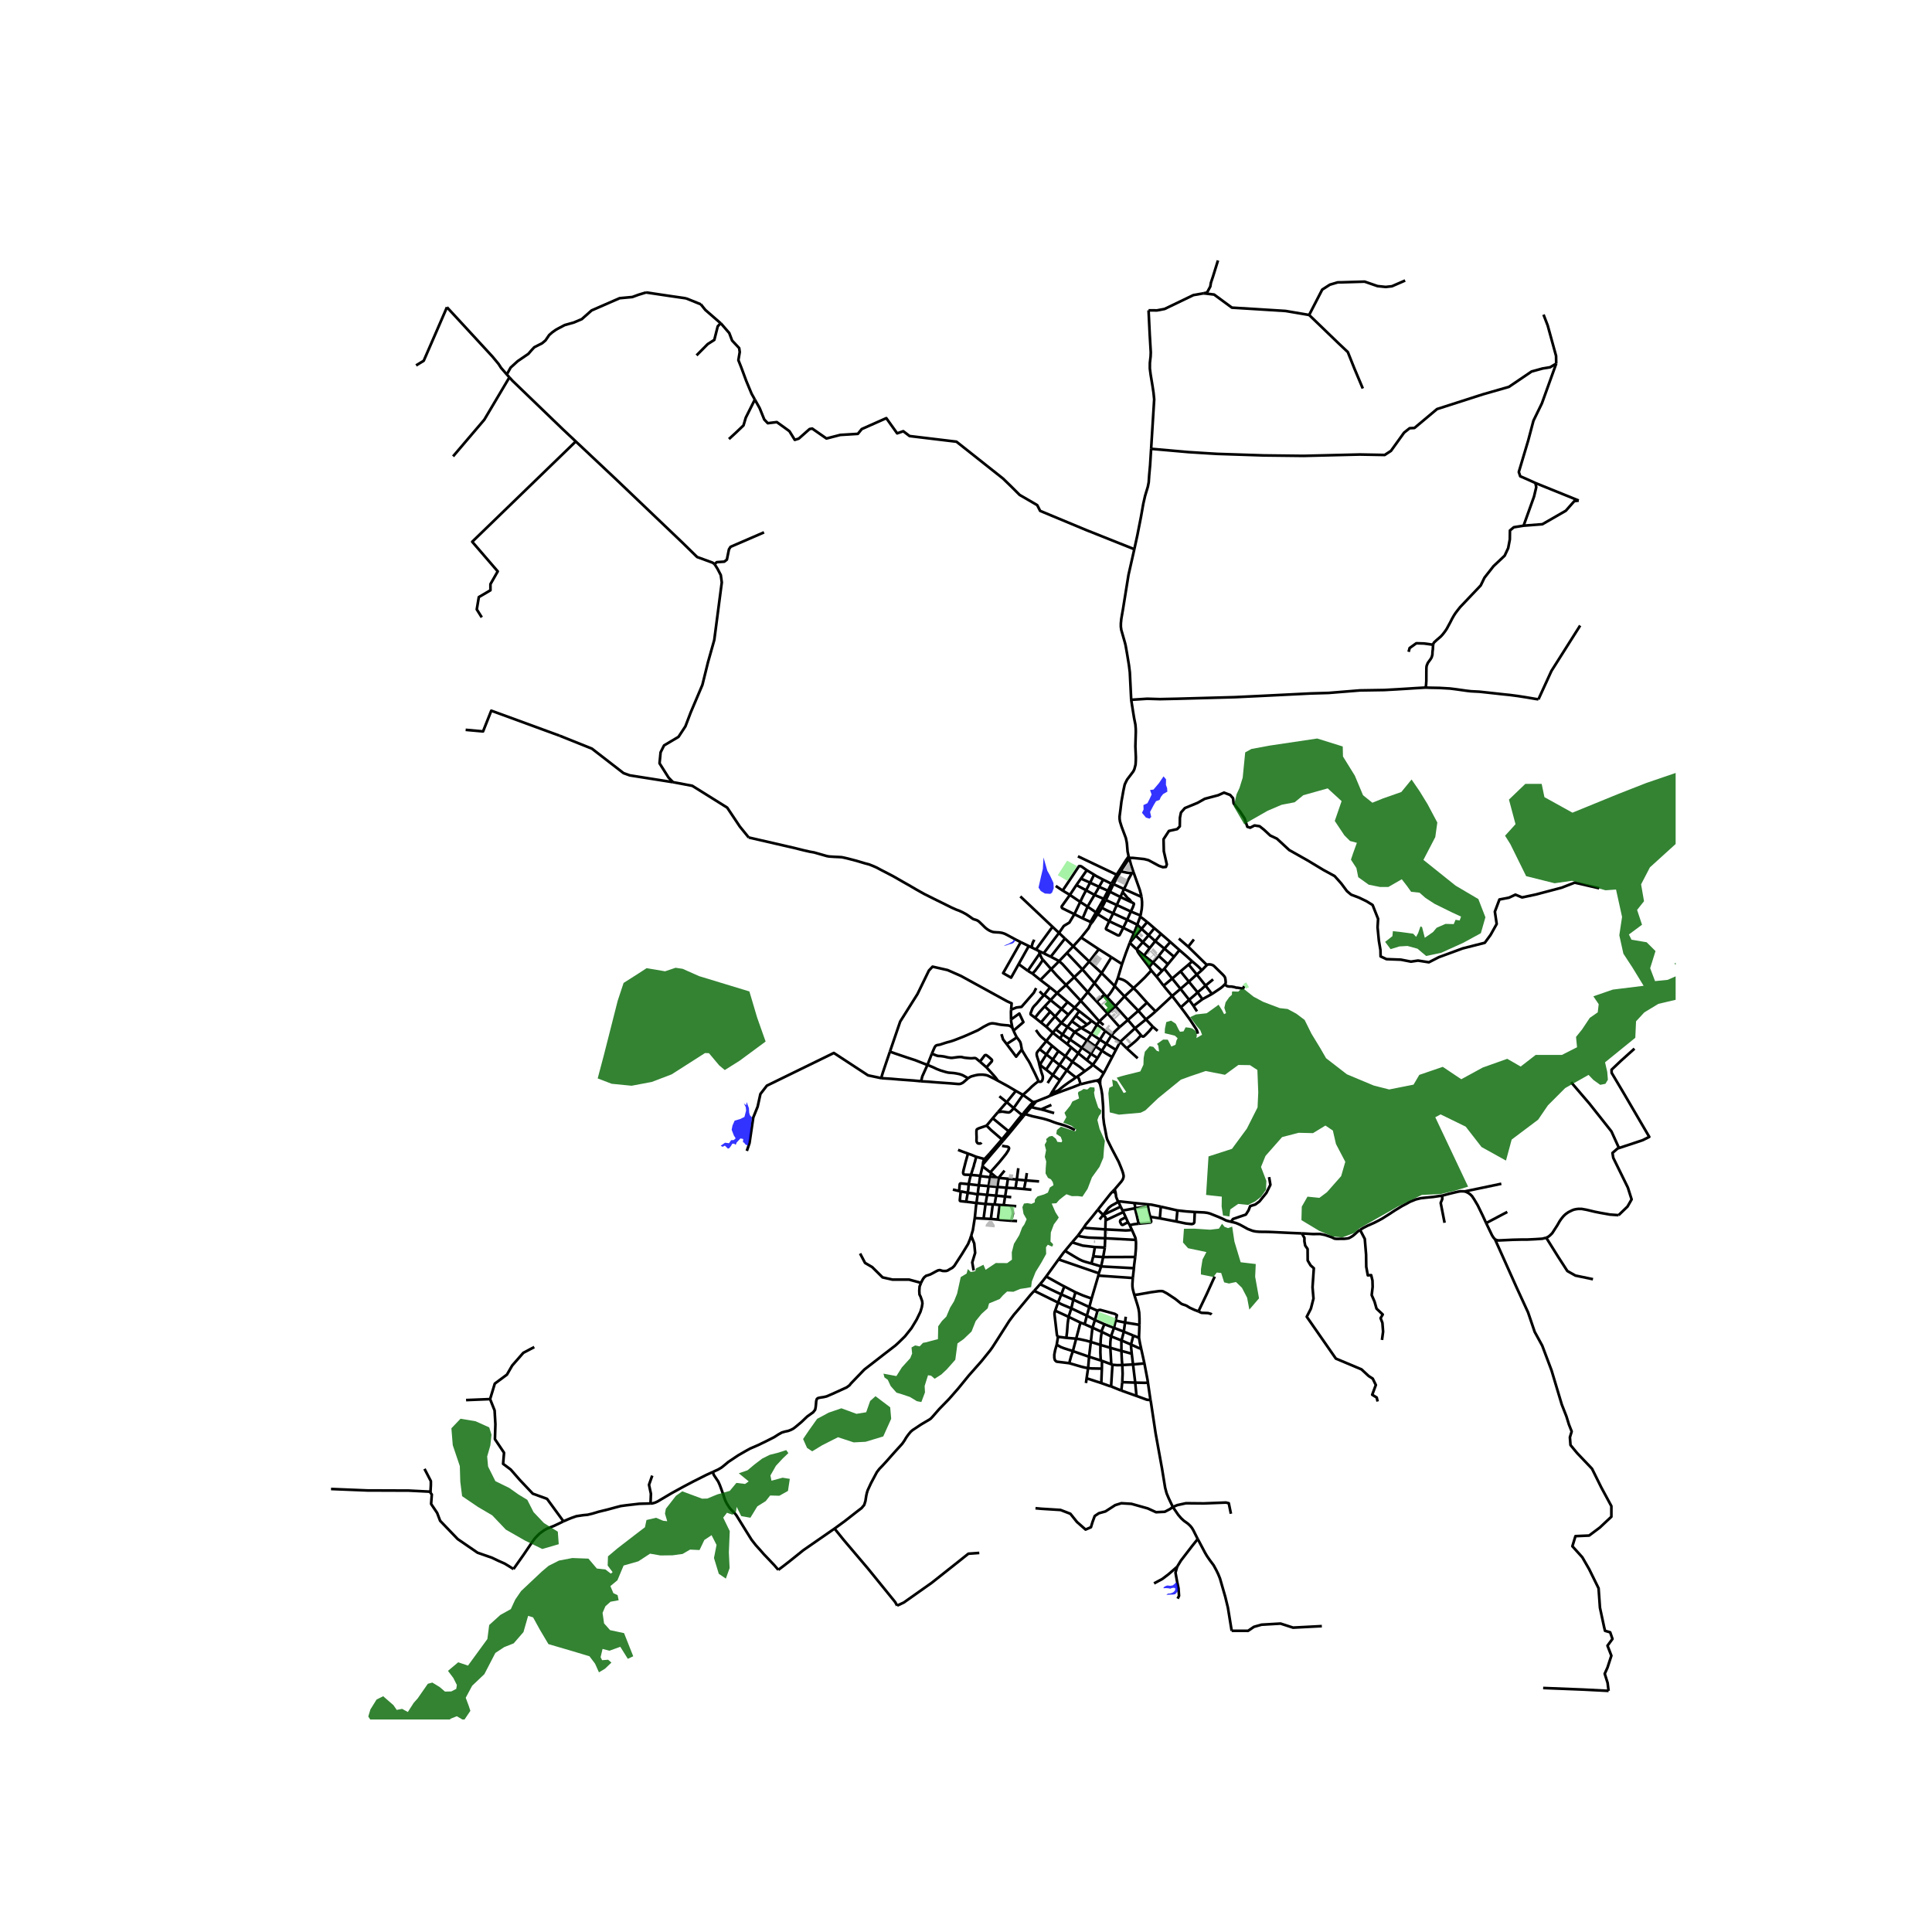 <svg xmlns="http://www.w3.org/2000/svg" width="960" height="960" viewBox="0 0 720 720"><defs><style>*{stroke-linejoin:round;stroke-linecap:butt}</style></defs><g id="figure_1"><path id="patch_1" d="M0 720h720V0H0z" style="fill:#fff"/><g id="axes_1"><path id="patch_2" d="M113.538 640.8h510.924V86.4H113.538z" style="fill:#fff"/><g id="LineCollection_1"><path d="m448.564 109.306-3.813.664-10.733 5.167-2.832.537-3.151-.014M428.989 167.262l1.142-18.408-.247-2.5-.375-2.5-.707-4.28-.287-2.258.01-2.088.272-2.376.063-1.54-.383-6.491-.442-9.161M418.147 359.285l-3.942-2.555M418.147 359.285l-1.579 5.286M421.035 351.337l-1.467 3.881-1.421 4.067M415.415 367.469l-4.87-4.833M415.415 367.469l3.652 3.857M415.415 367.469l1.153-2.898M412.543 371.584l.968-1.105.678-.953.637-1 .589-1.057M412.543 371.584l-.91-.94M412.543 371.584l3.147 3.383M447.888 361.581l-1.89 1.588M447.888 361.581l1.884-1.953M444.297 358.27l1.677 1.425.68.615 1.234 1.271M436.817 371.173l3.12-2.659M430.651 376.917l2.047-1.915.572-.53 3.547-3.3M440.062 375.392l-.592-.779-2.653-3.44" clip-path="url(#p4f8721e61a)" style="fill:none;stroke:#000"/><path d="m433.626 367.357 1.95 2.357 1.24 1.459M427.064 379.896l-2.838-3.207M427.064 379.896l2.552 2.71M427.064 379.896l-4.092 3.3M430.651 376.917l-1.686 1.458-1.901 1.521M422.972 383.196l-5.511 5.066M422.972 383.196l-2.641-3.09M422.972 383.196l2.26 2.617M417.46 388.262l-3.276-2.392M417.46 388.262l2.437 2.42M417.46 388.262l-1.589 2.982M414.475 393.936l-3.14 6.003M414.475 393.936l1.396-2.692M410.636 391.587l1.585 1.035 2.254 1.314M411.335 399.939l-4.07-3.118M411.335 399.939l-1.222 2.034M408.707 402.714l.634-.192.448-.238.324-.31" clip-path="url(#p4f8721e61a)" style="fill:none;stroke:#000"/><path d="m409.988 404.071-.022-.766.05-.536.097-.796" clip-path="url(#p4f8721e61a)" style="fill:none;stroke:#000"/><path d="m408.707 402.714.666.364.228.235.179.32.208.438M415.4 443.232l2.502-2.919.522-.772.258-.74.056-.458-.024-.337-.233-.973-.282-.82-.419-1.093-.884-2.147-2.611-4.962-1.598-3.233-.27-.87-.238-1.233-.178-.99-.577-2.986-.263-2.32-.029-2.24-.022-1.561-.048-.804-.306-3.844-.289-1.785-.479-2.074M392.947 407.705l-1.66.673M402.716 404.07l-.284.066-2.326.924-5.653 2.076-1.506.569" clip-path="url(#p4f8721e61a)" style="fill:none;stroke:#000"/><path d="m392.576 407.12.17.326.201.259M386.131 410.48l-1.098.287M391.288 408.378l-.777.363-4.38 1.74M386.131 410.48l-.565.72M366.294 433.954l-.135.698M366.294 433.954l.527-.632 2.522-3.024M366.954 431.908l-.326.526-.161.378-.14.7-.033.442M369.343 430.298l-.498-.453M369.343 430.298l3.25-3.765 1.27-1.493M384.318 412.579l-.653-.41M384.318 412.579l.252-.296.996-1.083M388.002 413.432l-1.995-.421-1.689-.432M384.318 412.579l-2.291 2.616M392.847 414.814l-2.15-.622-1.158-.362-1.537-.398M391.82 411.763l-2.297.995-1.52.674M382.027 415.195l-.588-.395M400.591 421.143l-.938-.495-.563-.289-.913-.374-1.42-.535-1.047-.338-1.745-.486-1.264-.43-1.396-.546-1.331-.43-1.352-.374-3.786-.832-2.81-.819M382.027 415.195l-.647.816M380.857 415.523l-3.088-2.566M380.857 415.523l.523.488M380.857 415.523l-1.576 1.873-2.275 2.893-1.125 1.296M380.857 415.523l.582-.723M372.43 408.552l2.747 2.179M375.88 421.585l-2.493 3.043M375.88 421.585l.492.484M375.88 421.585l-5.92-4.84M369.96 416.745l-2.277 2.742M369.96 416.745l1.931-2.263M373.387 424.628l.476.412M373.387 424.628l-2.84 3.272-1.702 1.945M367.683 419.487l1.62 1.62 4.084 3.52M365.742 425.789l-.104.157-.138.098-.14.07-.178.032-.17.012-.214-.005-.143-.01-.145-.034-.08-.035-.087-.051-.085-.075-.065-.074-.066-.106-.065-.116-.09-.204-.03-.127-.02-.113-.014-.13.006-.119.03-1.151-.044-1.098-.008-.635.006-.516.014-.256.045-.206.037-.092.043-.077.045-.059.063-.047.222-.138.495-.228 1.722-.59 1.099-.38M343.262 402.957l3.19.2 2.374.198 5.556.394 1.83.153.72.06.358.01.358-.018.173-.028.147-.036.232-.083.233-.105.243-.128.16-.089.144-.098.722-.623 1.076-.933" clip-path="url(#p4f8721e61a)" style="fill:none;stroke:#000"/><path d="m371.806 402.712-1.24-.688-2.289-1.11-.406-.152-.503-.129-.873-.112-.402-.033-.54-.003-.904.056-.463.06-.487.093-1.114.281-.407.116-.27.09-.398.192-.732.458M345.628 396.865l2.095.862 1.276.607 1.456.575 1.911.574.99.238.724.068.78.06.664.057.853.137 1.135.225.446.144.632.217.458.225 1.73.977M331.656 391.898l-1.139 3.34-1.5 4.446-.407 1.351-.16.764M278.318 428.905l.998-2.918 1.405-9.531 1.627-4.027 1.035-4.728 2.403-3.103 6.507-3.177 18.448-9.013 12.754 8.348 4.955 1.043M343.262 402.957l-1.4-.14-1.489-.138-2.864-.209-2.607-.193-2.784-.245-2.502-.152-1.166-.08M378.581 406.547l2.63 1.48M378.581 406.547l-3.404 4.184M371.806 402.712l3.875 2.11 2.9 1.725M375.177 410.73l2.592 2.227M375.177 410.73l-3.286 3.752M377.77 412.957l3.441-4.93M371.891 414.482l.854-.143.456-.05.407-.018 1.51.228.646.074.128.001.094-.012.054-.015.043-.012.041-.014.05-.02.083-.037.318-.198.396-.381.296-.3.502-.628M385.033 410.767l-3.108-2.23-.714-.51" clip-path="url(#p4f8721e61a)" style="fill:none;stroke:#000"/><path d="m387.065 402.898-1.395 1.064-1.122.962-.964.975-2.373 2.128M380.833 391.05l.08.261.075.207.119.272.149.24.33.535 1.106 1.837.708 1.082.567 1.027.47 1.019.427.864.845 1.7 1.154 2.475.095.187.107.142" clip-path="url(#p4f8721e61a)" style="fill:none;stroke:#000"/><path d="m387.443 391.004-.515.58-.233.298-.222.35-.088.199-.024.104-.017.125-.006.31.017.168.022.169.157.609.535 1.616.366 1.636.676 2.456.374 1.07.123.45.002.225.016.273-.014.23-.036.222-.063.248-.06.17-.081.176-.086.14-.086.097-.111.094-.137.078-.131.035-.139.015-.147-.003-.145-.02-.063-.02-.07-.03-.086-.049-.066-.055-.04-.072M392.411 406.457l-.165.254-.958 1.667M408.828 381.925l3.111 2.282M408.828 381.925l-2.039-1.505M406.75 385.314l1.572-2.634.506-.755M409.691 380.64l-.512.702-.351.583M409.691 380.64l1.567 1.361M402.75 372.959l3.187 3.457 3.754 4.223M412.73 377.677l-.659.671-2.38 2.291M429.05 361.657l1.958 2.304M429.05 361.657l-.81-1.25M422.434 368.235l1.829-1.68 1.976-1.898.373-.357 2.439-2.643M421.035 351.337l1.524-3.599M423.278 348.698l-1.141 1.347-1.102 1.292M423.583 353.774l-.729-.689-1.819-1.748M440.062 375.392l1.272 1.671 2.185 2.996 1.26 1.918.781 1.18.382.648.188.453.157.488.09.49M440.062 375.392l3.1-2.788M449.272 367.292l2.836-2.308M449.272 367.292l2.386 3.136M449.272 367.292l-3.274-4.123M446.306 369.816l1.502-1.217 1.464-1.307M439.958 361.989l3.099 3.846M439.958 361.989l-3.12 2.688M439.958 361.989l3.01-2.546M443.057 365.835l-3.12 2.68M443.057 365.835l2.94-2.666M443.057 365.835l3.25 3.981M446.306 369.816l1.79 2.56M443.161 372.604l2.183-1.86.962-.928M448.097 372.377l3.561-1.949M448.097 372.377l-3.308 2.48M442.967 359.443l3.03 3.726M442.967 359.443l1.33-1.174M456.395 366.92l-.943.891-.71.55-3.084 2.067M442.814 352.804l-3.489-3.028M442.814 352.804l2.122-2.704M449.772 359.628l-3.83-3.758-3.128-3.066M439.554 354.068l2.631 2.29 2.112 1.911M436.839 364.677l-3.213 2.68M436.839 364.677l3.099 3.837M436.839 364.677l-2.926-3.66M431.008 363.961l.589.728 2.029 2.668M439.554 354.068l-2.017 2.488M439.554 354.068l-3.418-3.023M437.537 356.556l-2.303 2.769M437.537 356.556l-3.595-3.024M435.234 359.325l-1.32 1.692M435.234 359.325l-3.405-3.094M433.913 361.017l-.824.775M433.089 361.792l-2.081 2.17M433.089 361.792l-3.438-3.114M436.136 351.045l-2.194 2.487M432.684 348.041l2.757 2.386.695.618M433.942 353.532l-2.113 2.7M433.942 353.532l-3.42-2.807M431.83 356.231l-2.179 2.447M429.651 358.678l-1.41 1.73M429.651 358.678l-3.29-2.578M423.765 353.95l.147.547.185.373.611.881 1.532 2.058 2 2.599M426.361 356.1l-2.596-2.15M426.361 356.1l2.1-2.778M423.583 353.774l.182.176M423.583 353.774l2.3-2.654M425.883 351.12l2.177-2.581M425.883 351.12l-2.605-2.422M425.883 351.12l2.577 2.202M428.06 348.539l2.129-2.634M428.06 348.539l-2.646-2.381M428.06 348.539l2.461 2.186M430.189 345.905l2.495 2.136M427.51 343.618l.587.474 2.092 1.813M430.521 350.725l2.163-2.684M430.521 350.725l-2.06 2.597M423.278 348.698l2.136-2.54M425.414 346.158l-1.594-1.55M425.414 346.158l2.097-2.54M439.938 368.514l3.223 4.09M443.161 372.604l1.628 2.254M446.09 376.906l-.832-1.28-.47-.768M414.205 356.73l-4.71-2.979M414.205 356.73l-3.66 5.906M409.494 353.751l-6.576-4.365M409.494 353.751l-3.557 4.6M402.918 349.386l-2.955 3.26M406.427 344.332l-.283.609-.483 1.007-2.743 3.438M410.544 362.636l-4.607-4.286M410.544 362.636l-2.668 3.747M405.937 358.35l-5.974-5.705M405.937 358.35l-2.55 2.92M397.609 355.143l-2.897 3.047M397.609 355.143l2.354-2.498M397.609 355.143l5.777 6.126M400.336 364.17l-4.366-4.863-1.258-1.117M391.575 356.547l.64.306 1.391.743 1.106.594M391.727 361.158l1.123-1.073 1.862-1.895M391.727 361.158l-3.065-3.49M391.727 361.158l-3.998 4.05M397.27 367.058l-3.527-3.625-2.016-2.275M387.729 365.208l-2.94-2.363M387.729 365.208l3.604 2.75M403.386 361.27l4.49 5.113M403.386 361.27l-3.05 2.9M407.876 366.383l3.757 4.26M407.876 366.383l-2.504 3.353M411.633 370.644l-2.936 2.593M415.69 374.967l4.64 5.139M415.69 374.967l3.377-3.641M412.73 377.677l2.49-2.232.47-.478M420.33 380.106l-3.089 2.67M420.33 380.106l3.896-3.417M429.616 382.607l1.787 1.576M425.232 385.813l.385.363.281.121.339-.04.241-.21.515-.466 1.4-1.43 1.223-1.544M419.067 371.326l5.159 5.363M422.434 368.235l-2.049 1.896-1.318 1.195M424.226 376.69l3.226-3.031M422.434 368.235l-.349-.341-2.06-1.85-.901-.602-.772-.363-.773-.24-1.011-.268" clip-path="url(#p4f8721e61a)" style="fill:none;stroke:#000"/><path d="m427.452 373.659-1.384-1.544-2.334-2.613-1.3-1.267M427.452 373.659l1.167 1.214 2.032 2.044M417.241 382.775l-4.512-5.098M414.184 385.87l.901-1.047.515-.53.7-.66.941-.858M414.184 385.87l-1.93 3.112M414.184 385.87l-2.245-1.663M412.253 388.982l-1.617 2.605M412.253 388.982l-2.358-1.527M415.871 391.244l-2.009-1.251-1.609-1.01M410.636 391.587l-1.602 2.725M410.636 391.587l-2.39-1.64M409.034 394.312l-1.77 2.509M409.034 394.312l-2.462-1.583M407.264 396.82l-2.212-1.728M404.32 399.168l1.19-.851 1.046-.789.708-.707M404.32 399.168l-2.93 2.123M399.625 395.667l1.645 1.135 1.126.791.39.32 1.533 1.255M401.39 401.291l-.45.209M402.716 404.07l-.52-1.699-.187-.486-.241-.309-.377-.285M392.576 407.12l.46-.232.345-.11.413-.128.335-.129.326-.188.181-.14.833-.697.933-.748 1.85-1.35 1.69-1.126.998-.772M397.576 398.858l2.013 1.63 1.351 1.012M392.411 406.457l.083.383.082.28M408.707 402.714l-.643.092-2.41.532-1.395.346-1.543.386M397.576 398.858l-2.71-2.013M399.625 395.667l-.92 1.567-1.13 1.624M394.999 402.584l.65-.954 1.927-2.772M394.865 396.845l-2.506 3.776M392.35 394.873l1.447 1.168 1.068.804M397.038 393.605l-.587.922-1.586 2.318M392.35 394.873l-2.401-1.911M392.35 394.873l2.097-3.173M389.847 398.614l1.418-2.093 1.085-1.648M389.949 392.962l-2.506-1.958M389.949 392.962l2.172-3.2M389.847 398.614l-1.241-.938-.473-.377-.21-.206-.084-.097-.023-.037-.01-.032-.006-.029-.01-.051-.005-.096.016-.158.069-.273.156-.317 1.923-3.041M387.443 391.004l2.51-3.054M399.625 395.667l-2.587-2.062M401.829 392.502l-.73 1.134-1.474 2.03M397.038 393.605l-2.591-1.905M397.038 393.605l2.22-3.24M394.447 391.7l-2.326-1.938M392.121 389.762l-2.168-1.812M386.066 383.855l1.171 1.63.371.432.211.243.372.348.318.285.764.64.68.517M392.351 384.9l-1.537 1.92-.86 1.13M405.052 395.092l-3.223-2.59M405.052 395.092l1.52-2.363M401.829 392.502l1.354-2.032M401.829 392.502l-2.57-2.137M399.259 390.365l-1.538-1.27M397.721 389.095l-2.679-2.082M397.721 389.095l1.022-1.713M395.042 387.013l.941-1.504M392.351 384.9l.72.55 1.971 1.563M392.351 384.9l-2.43-2.256M392.351 384.9l1.05-1.312M389.921 382.644l-1.984-1.597M393.2 378.793l-.897.977-1.404 1.64-.978 1.234M387.937 381.047l-2.204-1.768M387.937 381.047l3.473-4.055M388.945 370.972l-.879.958-1.866 2.187-.744.757-.39.474-.298.495-.282.7-.197.51-.147.386-.054.199-.031.216.006.057.02.052.057.09.057.068 1.536 1.158" clip-path="url(#p4f8721e61a)" style="fill:none;stroke:#000"/><path d="m389.326 375.041-2.038 2.235-1.555 2.003M389.149 370.738l2.184-2.78M389.149 370.738l-.204.234M391.526 372.707l-1.002-.844-.63-.515-.745-.61M391.333 367.958l2.607 2.123M406.572 392.73l-3.39-2.26M406.572 392.73l1.674-2.783M403.183 390.47l-4.44-3.088M405.096 387.725l-1.293 1.895-.62.85M398.743 387.382l-2.76-1.873M398.743 387.382l1.73-2.822M395.983 385.51l-2.582-1.922M395.983 385.51l1.843-2.815M393.401 383.588l2.132-2.364M408.246 389.947l-3.15-2.222M408.246 389.947l1.65-2.492M405.096 387.725l-4.623-3.165M406.75 385.314l-.761 1.142-.893 1.269M400.473 384.56l-2.647-1.865M400.473 384.56l2.454-1.487M397.826 382.695l-2.293-1.471M397.826 382.695l1.61-2.138M395.533 381.224l-2.333-2.43M395.533 381.224l2.62-3.079M393.2 378.793l-1.79-1.8M395.604 376.006l-1.664 1.963-.74.824M391.41 376.992l-2.084-1.95M389.326 375.041l2.2-2.334M409.895 387.455l-3.145-2.14M409.895 387.455l2.044-3.248M406.75 385.314l-3.823-2.24M402.927 383.073l-3.491-2.516M405.103 381.818l-.711.513-.628.354-.837.388M399.436 380.557l1.51-2.003M423.984 394.385l-4.087-3.702M425.232 385.813l-1.388 1.551-.89.828-1.094.913-1.453 1.154-.51.424M406.79 380.42l-4.587-3.602M405.103 381.818l.722-.5.562-.482.402-.416M402.203 376.818l-1.257 1.736M402.203 376.818l-1.706-1.294M400.497 375.524l-2.345 2.621M400.497 375.524l-2.623-2.107M402.75 372.959l-.989 1.18-1.264 1.385M397.874 373.417l-2.27 2.589M397.874 373.417l-3.934-3.336M393.94 370.08l-2.414 2.627M393.94 370.08l3.33-3.022M384.79 362.845l-1.745-1.048M388.662 357.669l-1.223 1.86-1.685 2.252-.434.445-.53.619M387.467 355.329l.403 1.058.261.546.27.447.261.289M402.75 372.959l-5.48-5.901M402.75 372.959l2.622-3.223M397.27 367.058l3.066-2.888M387.467 355.329l-4.422 6.468M387.467 355.329l-.286-.91M387.181 354.42l-1.118-.551M387.181 354.42l1.774.829M412.73 377.677l-4.033-4.44M408.697 373.237l-3.325-3.5M400.336 364.17l1.841 2.01 3.195 3.556M398.152 378.145l-2.548-2.14M395.604 376.006l-2.356-1.884-1.722-1.415M388.945 370.972l-.351-.363-1.151-1.162M400.946 378.554l4.157 3.264M392.36 400.621l-1.935 3.004M392.36 400.621l-2.513-2.007M394.999 402.584l-2.004-1.496-.636-.467M392.411 406.457l1.138-1.748 1.45-2.125M368.994 438.718l-.588 3.304M368.994 438.718l2.41.17M368.994 438.718l-3.714-.415M368.994 438.718l.372-1.553M372.22 438.975l-.536 3.355M372.22 438.975l3.415.303M372.22 438.975l-.816-.087M374.374 436.255l-1.45 1.751-.54.675-.163.294M375.635 439.278l-.533 3.36M375.635 439.278l3.306.308M378.941 439.586l.55-4.235M378.941 439.586l-.505 3.248M378.941 439.586l3.334.308M382.275 439.894l.397-2.733M382.275 439.894l-.644 3.22M382.275 439.894l4.96.392M369.05 436.899l.316.266M366.16 434.652l1.237.959 1.653 1.288" clip-path="url(#p4f8721e61a)" style="fill:none;stroke:#000"/><path d="m373.441 427.019 1.229.21.366.036.27.04.2.06.274.129.115.089.073.108.037.074.035.11-.002.077-.009.095-.027.094-.103.251-.17.392-.319.499-.507.78-1.19 1.48-1.385 1.688-3.278 3.668M371.404 438.888l-2.038-1.723M368.406 442.022l3.278.308M368.406 442.022l-3.617-.294M368.406 442.022l-.524 3.272M371.684 442.33l3.418.308M371.684 442.33l-.448 3.248M375.102 442.638l3.334.196M375.102 442.638l-.532 3.275M378.436 442.834l3.195.28M381.63 443.114l2.754.27M367.882 445.294l-.597 3.39M367.882 445.294l3.354.284M367.882 445.294l-3.511-.366M371.236 445.578l-.589 3.303M371.236 445.578l3.334.335M374.57 445.913l-.504 3.22M374.57 445.913l2.296.24M367.285 448.685l2.69.168M367.285 448.685l-3.389-.356M367.285 448.685l-.734 5.449M369.975 448.853l.672.028M369.975 448.853l-.7 5.403M370.647 448.881l1.915.163M372.562 449.044l1.504.089M372.562 449.044l-.708 5.454M374.066 449.133l2.562.224M378.739 449.505l-2.11-.148M366.551 454.134l2.723.122M366.551 454.134l-3.284-.184M369.274 454.256l2.58.242M379.04 455.055l-2.229-.12M415.4 443.232l-.725.764M415.83 444.96l-.173-.876-.258-.852M416.75 447.822l.878 1.858M415.83 444.96l.108 1.062.428 1.087.192.351.193.362M422.737 448.329l-1.96-.21-1.464-.16-1.738-.209-.824.072M411.132 452.769l2.077-2.659 1.002-.807 1.495-.808 1.045-.673M424.644 493.737v-2.38l-.104-2.186-.226-1.32-.193-.78-.265-.924-1.119-3.561M422.166 476.267l-.145 2.139.008 1.069.096.74.105.482.298 1.182.21.707" clip-path="url(#p4f8721e61a)" style="fill:none;stroke:#000"/><path d="m446.618 488.72-1.36-.514-1.81-.82-1.256-.78-.53-.217-.886-.282-.467-.2-.377-.282-1.96-1.571-3.02-1.999-1.53-.82-.434-.08-.523-.008-.596.024-3.081.426-4.619.82-1.432.169M424.644 493.737l-5.367-.868M424.475 498.569l.024-1.085.145-3.747M426.486 508.096l-4.24.394M426.486 508.096l-1.207-5.46M427.798 515.267l-.128-.949-1.184-6.222M458.73 564.134l-.804-3.924-1.062-.257-8.24.322-6.662-.065-3.218.708-1.661.69M385.898 562.075l2.124.193 7.21.45 3.668 1.416 2.446 3.054 3.219 2.83 1.995-.868.611-1.994.805-2.187 1.545-1.029 2.446-.675 3.637-2.347 2.285-.708 3.765.225 6.083 1.705 3.09 1.415 3.25-.161 1.9-.997 1.106-.79" clip-path="url(#p4f8721e61a)" style="fill:none;stroke:#000"/><path d="m446.352 573.554-1.649-3.296-.523-.877-.628-.763-.853-.796-1.52-1.094-.99-.916-1.102-1.286-2.004-2.919M428.748 521.683l.207 1.139 1.7 11.282 2.397 13.217 1.167 7.14.547 2.05.788 1.873 1.529 3.223M403.893 457.494l-2.22 3.023M411.923 458.161l-7.016-.498-1.014-.169M409.151 450.804l-2.377 2.968-2.133 2.564-.748 1.158M423.284 462.085l-.169-.828-1.271-2.91M421.096 456.682l.16.474.588 1.19M411.923 458.161l7.628.387 1.4-.08.893-.121M423.059 468.436l.257-3.095.04-2.139-.072-1.117" clip-path="url(#p4f8721e61a)" style="fill:none;stroke:#000"/><path d="m411.867 461.458.466.024 10.951.603M401.672 460.517l-2.131 2.468M411.867 461.458l-6.15-.25-1.325-.152-1.61-.266-1.11-.273M411.923 458.161l-.056 3.297M411.923 458.161l.095-3.363M415.83 444.96l-.217-.373-.183-.182-.238-.127-.517-.282M409.151 450.804l2.193-2.756 2.59-3.265.741-.787M421.49 501.061l2.768 1.254.483.177.538.145M424.475 498.569l.346 1.977.458 2.09M421.49 501.061l-3.533-1.511M421.49 501.061l.885-3.32M421.771 504.518l-.24-2.364-.041-1.093M417.957 499.55l-3.91-1.536M418.803 496.253l-.081.402-.765 2.895M417.917 503.449l-.008-3.353.048-.546M402.641 492.895l-4.404-2.149M402.641 492.895l1.574.593M401.053 498.882l.759-2.84.83-3.147M397.392 498.577l3.661.305M394.295 498.167l2.215.293.882.117M398.237 490.746l-.354 2.589-.21 2.886-.28 2.356M401.053 498.882l-1.223 4.639M406.524 500.096l-1.65-.466-2.332-.507-1.489-.24M406.524 500.096l3.589 1.11M406.524 500.096l-.66 5.531M407.137 494.79l-.066.38-.547 4.926M410.113 501.206l3.677 1.077M410.21 506.994l-.137-2.99.04-2.798M410.612 496.366l-.27 1.551-.125 1.158-.104 2.13M413.79 502.283l4.127 1.166M413.79 502.283l.354 6.15M414.048 498.014l-.242 1.978-.044 1.162.028 1.13M421.771 504.518l-.643-.193-1.497-.426-1.714-.45M418.247 508.706l-.168-1.824-.162-3.433M421.771 504.518l.476 3.972M422.247 508.49l-4 .216M422.247 508.49l.82 6.77M414.578 508.618l1.819.137 1.85-.049M418.231 515.09l.137-3.135-.12-3.249M423.067 515.26l.466 4.96M423.067 515.26l-4.836-.17M427.798 515.267l-1.046.073-3.685-.08M423.533 520.22l-5.706-2.023M428.748 521.683l-.79.024-.643-.097-3.782-1.39" clip-path="url(#p4f8721e61a)" style="fill:none;stroke:#000"/><path d="m427.798 515.267.692 4.711.258 1.705M417.827 518.197l-3.755-1.523M418.231 515.09l-.257 2.324-.147.783M418.803 496.253l.474-3.384M418.803 496.253l3.572 1.487M418.803 496.253l-3.646-1.398M334.329 598.367l-.719-1.313-10.234-12.603-8.98-10.588-3.388-4.201M290.06 585.042l1.868-1.4 2.398-1.867 5.072-4.073 11.61-8.04M385.414 481.056l-1.354 1.49-4.313 5.2-1.896 2.206-1.429 1.91-.32.436-4.257 6.683-1.528 2.378-.54.835-.78 1.078-3.163 3.926-4.823 5.46-3.953 4.85-3.429 3.91-3.588 3.673-2.551 2.927-.555.595-.467.353-2.524 1.485-.663.396-3.177 2.107-.7.603-.861 1.03-.82 1.14-.693 1.174-.787 1.13-2.878 3.168-2.981 3.367-1.57 1.711-1.104 1.138-.932 1.215-2.194 4.12-1.218 2.633-.301.962-.238 1.069-.306 1.968-.448 1.451-.989 1.186-1.448 1.099-4.794 3.746-3.834 2.798M265.595 548.58l.44 1.113 1.643 2.458.581 1.303.47 1.267.89 2.492.293.933.407 1.113.555 1.114 1.127 1.736.942.997.285.281.537.526.288.301.425.573 3.792 6.138 1.81 2.894 1.537 1.97 1.642 1.817 1.36 1.56 1.671 1.745 2.33 2.463 1.44 1.668M242.433 560.295l.667-.02 1.081-.31.878-.403 5.248-3.11 4.509-2.474 3.511-1.85 4.915-2.475 2.353-1.073" clip-path="url(#p4f8721e61a)" style="fill:none;stroke:#000"/><path d="m343.25 478.077-.546 1.366-.114 1.631.08 1.351.403.804.574 1.667.109.875-.22 1.367-.518 1.722-1.408 2.911-1.915 3.174-2.435 3.064-2.313 2.264-1.248 1.142-4.257 3.285-6.832 5.305-.537.422-4.898 5.093-.624.764-1.021.756-5.395 2.455-2.099.903-1.08.25-1.232.18-.826.18-.253.144-.255.268-.207.71-.097 1.265-.11 1.018-.201.963-.733.935-1.103.788-1.127.808-2.124 2.027-2.069 1.73-.961.744-.902.466-.972.375-1.216.26-1.207.354-1.207.675-1.69 1.077-3.013 1.525-2.924 1.418-3.004 1.301-1.776.982-2.6 1.498-3.666 2.445-1.963 1.629-.718.554-1.207.705-1.998.908M250.821 291.504l1.969.355.478.09 4.726.899 13.014 8.133 4.707 7.055 3.308 4.073M380.39 351.1l-1.536-.77-4.106-2.197-.436-.192-.473-.153-.336-.108-.406-.08-.378-.057-.45-.052-.912-.048-.862-.061-.21-.028-.217-.036-.238-.073-.226-.07-.466-.19-.417-.192-.649-.396-.585-.426-.336-.292-.338-.319-.64-.643-.946-.909-.357-.334-.181-.142-.196-.13-.259-.158-.117-.066-.138-.056-.34-.123-.374-.107-.268-.08-.217-.088-.232-.109-.198-.127-.888-.639-1.38-.936-1.391-.752-1.308-.594-.921-.33-1.774-.784-3.75-1.862-2.76-1.358-3.817-1.91-2.829-1.591-2.86-1.673-2.003-1.13-3.814-2.186-4.635-2.404-1.545-.836-1.561-.675-1.135-.45-1.793-.483-3.01-.9-2.035-.531-1.264-.33-1.52-.346-.693-.136-1.038-.065-1.673-.072-1.255-.08-.716-.049-.821-.144-2.543-.724-2.26-.643-1.545-.265-2.237-.507-3.814-.949-2.47-.562-14.269-3.283" clip-path="url(#p4f8721e61a)" style="fill:none;stroke:#000"/><path d="m266.302 210.235 1.1 1.75 1.215 2.335.374 2.727-2.802 21.446-2.354 8.343-2.073 8.398-4.37 10.303-1.962 5.151-2.577 3.92-5.38 3.191-1.289 2.576-.392 4.088 3.362 5.319 1.667 1.722M208.518 274.158l12.069 4.838 11.795 9.13 2.326.83 16.113 2.548M188.875 139.557l.963 1.072M166.563 114.5l4.862 5.256 12.052 13.077 2.306 2.776.948 1.472 2.144 2.476M240.772 108.984l-2.878.877-2.244.829-4.732.438-10.447 4.562-3.66 3.245-2.967 1.26-3.402.95-2.64 1.39-.59.329-1.379.968-1.18 1.04-1.36 1.989-1.253 1.055-2.928 1.492-1.008 1.078-1.18 1.377-3.992 2.728-2.635 2.389-1.422 2.577M599.473 630.138l-.37-2.992-1.071-3.398 1.035-2.29 1.441-4.433-1.441-3.732 1.848-2.512-.85-2.474-1.922-.554-.333-1.367-1.553-7.24-.518-7.24-3.512-7.13-2.55-4.433-3.698-4.1 1.146-3.768 5.102-.222 3.993-2.992 4.288-4.027v-3.952l-3.77-6.982-3.439-6.944-5.619-5.911-2.403-2.918-.222-2.882.666-2.179-1.036-2.623-.924-2.992-1.737-4.433-3.808-12.707-3.476-9.235-2.81-5.135-2.476-7.277-4.288-9.31-5.176-11.562-2.832-6.312M576.24 461.265l-1.48.37-2.64.176-3.041.145h-2.189l-3.097.072-5.307.25-.688-.113-.64-.285M553.849 455.81l2.186 4.554.513.807.61.71M575.088 629.065l14.948.593 9.437.48M334.329 598.367l2.454-1.132 10.462-7.388 9.982-7.906 3.66-2.918 4.067-.295M420.616 319.173l-.208-.968-.19-.86-.233-2.798-.08-.61-.34-1.639-1.592-4.248-.583-1.89-.14-.915-.018-.974.32-2.464.365-3.014.746-4.18.47-2.191.362-.804.55-1.101 1.37-1.795.936-1.245.393-.805.444-1.71.088-1.376.024-1.367-.177-4.044.161-5.587-.032-1.038-.12-1.503-.5-2.516-.426-2.638-.643-4.1M422.724 204.679l-2.168 9.575-2.038 12.671-.633 3.662-.168 1.692-.01 1.229.16 1.228 1.394 4.88.217.909.558 3.154.697 4.267.32 2.592.51 10.255M531.279 256.235l-4.361.257-2.704.177-3.701.225-4.554.257-9.189.145-11.626.94-6.647.193-17.861.885-10.38.498-21.314.587-6.655.145-4.36-.129-.45-.008-5.914.386M534.094 240.275l-.064.676-.056 1.02-.12.925-.049 1.086-.161.595-.145.458-.378.627-.612.836-.394.547-.225.539-.16.386-.09.361-.056.507-.024 1.632-.008 3.32-.105 1.544-.168.9M573.327 260.624l-1.199-.177-3.081-.53-3.508-.547-2.849-.37-2.494-.257-4.972-.547-3.895-.418-3.106-.16-1.673-.194-3.99-.562-2.222-.273-3.958-.226-3.508-.064-1.593-.064M261.173 113.402l-5.523-2.225M268.552 120.454l-5.697-4.951-1.682-2.101M240.772 108.984l8.488 1.267 6.39.926M160.412 556.27l-.277-.376-7.79-.392-15.465-.056-13.516-.546M209.983 566.954l-1.705.836-1.835.868-2.575 1.013-1.013.547-1.722 1.254-.87.852-.885.92-1.123 1.545-3.109 4.594-3.781 5.354" clip-path="url(#p4f8721e61a)" style="fill:none;stroke:#000"/><path d="m160.412 556.27.507.687-.252 3.528 2.241 3.331 1.12 2.94 6.53 6.803 7.424 5.095 5.38 1.876 2.338 1.12 2.318 1.029 1.351.804 1.996 1.254M189.838 140.63l1.095 1.218 18.772 18.086 4.871 4.58M266.302 210.235l-.745-.546-5.756-2.104-5.436-5.32-24.712-23.573-15.077-14.178M179.547 230.077l-1.868-2.97.764-4.583 4.332-2.547v-2.29l2.718-4.754-9.513-11.033 38.596-37.386M168.846 170.074l11.636-13.664 9.356-15.78M507.875 144.774l-3.122-7.41-2.464-6.165-3.39-3.193-11.025-10.627M448.564 109.306l3.894.47 6.634 4.873 9.562.585 10.464.658 8.756 1.487M523.658 104.539l-4.915 2.133-2.327.265-3.058-.32-4.8-1.664-8.439.253-1.612.023-2.905.864-2.857 1.84-4.87 9.446M345.628 396.865l-1.91 4.247-.456 1.845M377.305 383.075l.392 1.03M376.781 379.923l.05.796.474 2.356M347.282 392.671l.808-1.886.243-.523.159-.247.159-.193.123-.115.155-.092.17-.079.163-.044.34-.066.334-.048.264-.046.241-.065.4-.135 1.215-.402.87-.269 1.033-.27.552-.16.858-.283 1.004-.376 2.76-1.086.495-.213.479-.205 1.198-.526 2.265-1.01.905-.413.705-.418.583-.35.716-.45 1.155-.607.764-.386.374-.149.352-.095.22-.054.23-.024.274-.016.336.012.917.137.913.193.866.16 1.19.133 1.767.149.281.088.241.089.238.14.189.127.165.139.354.338M438.697 583.877l1.371-2.263 4.175-5.43 2.11-2.63" clip-path="url(#p4f8721e61a)" style="fill:none;stroke:#000"/><path d="m459.009 607.755-1.405-8.632-.976-4.02-1.98-6.869-.668-1.64-.66-1.358-1.038-1.914-1.424-1.905-1.038-1.503-.729-1.238-2.39-4.509-.349-.613M438.874 595.775l.515-1.061-.192-2.798-.548-2.605-.58-3.247.628-2.187" clip-path="url(#p4f8721e61a)" style="fill:none;stroke:#000"/><path d="m430.083 590.088 3.106-1.673 2.285-1.736 3.223-2.802M451.548 489.874l-.125-.118-.138-.095-.338-.105-.757-.209-.571-.024-1.714-.064-.257-.057-1.03-.482" clip-path="url(#p4f8721e61a)" style="fill:none;stroke:#000"/><path d="m452.709 475.739-.56 1.147-2.438 5.376-3.093 6.458M472.954 438.679l.483 2.862-1.48 2.99-2.607 3.217-1.513 1.125-1.93.611-.613 1.576-.998 1.576-4.795 1.64-.766 1.036M485.158 459.648l-4.143-.168-6.767-.326-1.734-.068-3.17-.032-1.283-.109-.696-.124-.652-.161-1.754-.675-1.71-.953-1.223-.664-1.235-.526-.744-.23-1.312-.3M445.258 451.682l3.5.16 1.183.153.957.25 3.066 1.221 1.585.684 1.404.695.567.161 1.215.306M513.41 522.291l-.354-1.48-1.674-1.028 1.352-3.634-1.159-2.38-1.513-.964-2.67-2.477-9.56-4.02-10.845-15.596 1.544-3.023.966-3.763-.354-4.213.482-7.074-1.222-1.094-1.062-1.801-.033-4.277-.9-1.286-.29-1.576v-1.286l-.96-1.67" clip-path="url(#p4f8721e61a)" style="fill:none;stroke:#000"/><path d="m506.86 458.335-.87.614-.998.925-.773.651-.643.418-.74.41-.475.145-.435.064-1.014.105-1.045-.016-1.328.04-.644-.024-.603-.08-.982-.5-2.559-.867-1.802-.354-2.655.032-4.136-.25" clip-path="url(#p4f8721e61a)" style="fill:none;stroke:#000"/><path d="m515.02 499.362.417-3.087-.257-3.28-.676-1.769.804-1.35-2.317-2.187-.74-2.605-1.062-2.444.354-3.056-.064-2.347-.483-2.026-1.255.065-.58-3.184-.064-4.567-.483-5.82-1.755-3.37M537.466 445.587l-1.263.161-2.1.314-1.867.177-1.392.144-1.385.154-1.833.457-.886.355-1.303.53-1.465.818-1.423.741-1.248.764-1.528.925-1.948 1.286-2.765 1.752-1.443.78-1.617.813-2.333 1.02-1.57.805-1.238.752M538.353 455.69l-1.449-7.396.58-1.414-.018-1.293" clip-path="url(#p4f8721e61a)" style="fill:none;stroke:#000"/><path d="m545.834 444.012-.805-.057-.82.008-.725.12-1.344.306-2.236.539-2.438.66M545.834 444.012l13.664-2.857M553.849 455.81l-1.313-2.85-1.843-3.787-1.283-2.163-.8-1.213-.66-.66-.716-.53-.78-.394-.62-.201M553.849 455.81l7.873-4.161M593.658 476.727l-6.54-1.358-3.016-1.698-3.482-5.389-4.38-7.017" clip-path="url(#p4f8721e61a)" style="fill:none;stroke:#000"/><path d="m603.199 452.858-3.21-.226-3.626-.645-2.035-.402-2.973-.712-1.88-.342-1.182-.015-.818.087-.872.178-.692.259-1.408.697-.99.692-.555.499-.45.474-.725.916-.579.845-.837 1.47-1.903 2.95-.76.757-.62.507-.844.418M603.353 427.84l-.523.173-1.91 1.655.296 1.824 5.437 11.076 1.4 4.413-1.528 2.673-3.326 3.204M603.353 427.84l8.82-2.925 2.463-1.23-9.725-16.634-4.29-7.214-.042-1.189 3.483-3.309 5.053-4.54" clip-path="url(#p4f8721e61a)" style="fill:none;stroke:#000"/><path d="m585.503 403.316 6.838 7.978 8.196 10.354 2.816 6.192M588.344 186.545l-1.649.217-3.162 3.577-8.736 5.025-7.002.541M534.094 240.275l.137-.506.145-.282.225-.217.79-.731.82-.7.796-.7.636-.707.49-.619.516-.7.539-.811.49-.925.716-1.31.773-1.52.66-1.158.58-.892.747-.989.99-1.254 7.678-8.087 1.39-2.872 3.372-4.297 4.156-3.914 1.314-2.817.613-3.237.043-3.336 1.444-1.208 3.64-.58M572.223 180.012l.29 1.56-.822 3.48-3.896 10.853" clip-path="url(#p4f8721e61a)" style="fill:none;stroke:#000"/><path d="m572.223 180.012 5.484 2.223 10.637 4.31M572.223 180.012l-1.432-.656-1.698-.764-2.548-1.103-.531-1.592 3.504-11.733 1.953-7.383 3.143-6.45 5.339-14.819" clip-path="url(#p4f8721e61a)" style="fill:none;stroke:#000"/><path d="m575.22 117.248 1.551 4.024 3.128 11.353.054 2.887M428.989 167.262l14.005 1.23 7.432.467 3.276.194 3.179.103 14.099.467 14.821.17 20.979-.51 9.258.17 2.336-1.528 4.883-6.789 2.082-1.655 1.783-.085 8.409-7.044 17.029-5.475 9.767-2.8 8.451-5.729 4.137-1.13 2.776-.453 2.262-1.353M420.8 319.732l.035.128M420.8 319.732l-.184-.559M595.97 331.025l-9.122-2.095-4.927 1.9-9.61 2.535-5.074 1.073-2.487-1.024-2.39 1.121-3.562.683-1.707 4.532.682 4.583-2.292 4.094-2.147 2.925-8.244 2.096-8.878 3.266-3.708 1.901-4.048-.634-2.635.39-3.756-.731-5.366-.195-2.195-1.023-.049-2.34-.585-3.461-.488-5.02.195-3.17-2.049-5.166-2.292-1.414-2.733-1.316-2.975-1.12-1.56-1.317-2.147-2.876-2.44-2.73-4.195-2.29-5.903-3.559-6.83-3.85-4.585-4.242-2.488-1.17-2.243-2.095-1.708-1.365-1.902-.293-1.61.829-1.073-.341-1.025-3.12-1.658-2.535-2.44-3.07-.195-1.902-1.073-1.218-2.293-.878-2.195.975-4.975 1.316-2.683 1.512-4.732 1.95-1.464 1.657-.39 1.95-.05 3.217-.975 1.023-3.073.683-2 3.07.098 4.485 1.122 4.923-.342.926-1.122.098-1.414-.488-4-2.144-1.562-.39-4.293-.44-1.31.016M463.688 367.47l-.378.805-.305.098-.622-.06-.488-.11-.756-.123h-.415l-.744-.231-1.06-.183-.854-.012-.708-.134-.963-.6" clip-path="url(#p4f8721e61a)" style="fill:none;stroke:#000"/><path d="m449.772 359.628.434-.203.531-.024.491.048.394.113.491.201.377.298 3.328 3.261.531.63.222.442.116.607.1.949-.019.35-.081.243-.292.378M345.628 396.865l-.697-.253-3.886-1.522-2.937-.957-4.562-1.544-1.89-.69M376.816 376.277l.192-2.367-1.7-.765-17.156-9.42-5.011-2.206-5.605-1.273-1.36 1.443-4.246 8.74-6.455 10.27-3.82 11.2M367.628 397.769l1.125 1.256 1.604 1.769.688.82.439.583.322.515M365.198 395.65l2.43 2.119M367.628 397.769l1.94-2.165.069-.156.021-.08.022-.088.014-.14-.014-.073-.023-.06-.054-.072-.113-.135-.13-.132-.75-.672-.67-.53-.36-.24-.065-.026-.079-.012-.128.004-.089.012-.088.027-.107.048-.074.054-1.752 2.316" clip-path="url(#p4f8721e61a)" style="fill:none;stroke:#000"/><path d="m347.282 392.671 1.596.646.48.149.28.052.375.032.455.012.39.044.873.117.712.153.716.177.68.104.41.068.386.02.326-.02 1.424-.196.612-.073.635-.048h.326l.22.01.372.046.257.069.366.088.306.06.398.049.402.04 1.203.108.467.012.415-.012.623-.06.25-.012.14.014.117.03.2.08.194.129 1.31 1.09M345.628 396.865l.27-.661 1.384-3.533M361.933 460.528l.617-2.045.717-4.533M363.896 448.329l-.145.932-.36 3.567-.124 1.122M363.824 431.108l2.433.668.697.132M368.845 429.845l-.334.383-1.557 1.68M360.744 429.904l-1.933-.693-1.77-.684M360.744 429.904l.493.195.455.153.519.192.414.177.591.246.608.24M361.814 437.852l.135-.313.193-.643.161-.466.113-.418.113-.346.33-.957.28-1.19.17-.45.097-.353.055-.282.202-.7.16-.626M357.451 443.883l.587.114M357.451 443.883l-2.34-.587M361 441.302l-2.953-.281-.217.056-.12.129-.066.281-.193 2.396M361 441.302l3.79.426M361.814 437.852l-.106.46-.226.771-.482 2.22" clip-path="url(#p4f8721e61a)" style="fill:none;stroke:#000"/><path d="m360.661 444.506.05-.442.063-.386.08-.422.146-1.954M364.371 444.928l-.032.233M364.79 441.728l-.226 1.52-.193 1.68M360.059 447.854l3.837.475M360.661 444.506l-.148.8-.454 2.548" clip-path="url(#p4f8721e61a)" style="fill:none;stroke:#000"/><path d="m358.038 443.997-.337 3.178.004.27.076.1.21.084.523.057 1.545.168M378.962 386.619l.62.805.395.547.174.283.123.263.149.495.048.277.197 1.078.165.683" clip-path="url(#p4f8721e61a)" style="fill:none;stroke:#000"/><path d="m375.157 389.09 3.528 4.702 2.148-2.742M375.157 389.09l3.805-2.471M373.213 385.392l.594 1.95 1.35 1.747M377.697 384.104l.799 1.668.245.466.221.38M376.781 379.923l3.092-2.204 1.512 3.198-3.688 3.187M376.816 376.277l-.063.772.028 2.874M386.136 368.24l-.84 1.691-4.607 5.299-1.94.257-1.933.79M410.621 338.324l1.497-2.915M414.842 340.361l-1.817-.834-2.404-1.203M410.621 338.324l-1.475 2.418M421.435 339.693l-1.37 3.066M421.435 339.693l3.613 1.51M421.435 339.693l-5.243-2.416M421.74 336.268l.69.327.084.11.056.116.006.127-.016.091-.362 1.033-.763 1.62M411.323 334.986l-2.875 5.032M407.895 333.503l2.18.928 1.248.555M411.323 334.986l1.587-3.031M401.141 329.84l3.613 1.936M401.141 329.84l1.698-2.413M401.141 329.84l-2.424 3.667M402.84 327.427l2.18-3.12M402.84 327.427l3.419 1.52M421.827 325.369l.612-.225M418.865 331.313l.602-1.19.953-2.213 1.407-2.541" clip-path="url(#p4f8721e61a)" style="fill:none;stroke:#000"/><path d="m417.628 324.726 2.354.49 1.017.144.828.009M418.865 331.313l-.523 1.191M418.865 331.313l-3.904-1.836M418.865 331.313l6.513 2.926M413.368 343.31l1.474-2.949M413.368 343.31l5.244 2.45M418.612 345.76l-1.379 2.715-.232.137-.234-.016-.304-.08-3.99-2.057-.248-.162-.06-.137-.016-.169 1.219-2.682M409.146 340.742l1.928 1.174 2.294 1.393M405.315 337.88l-2.739-1.76M405.315 337.88l3.133 2.138M405.315 337.88l-1.852 4.357M407.895 333.503l-1.419 2.366-1.16 2.011M393.452 330.166l2.57 1.726M403.463 342.237l-3.065-1.542M406.423 343.566l-2.01-.895-.95-.434M405.02 324.308l2.719 1.648M396.022 331.892l6.045-9.048.169-.088.483.032.418.193 1.882 1.327M396.022 331.892l2.695 1.615M416.138 325.98l-14.427-6.86M416.138 325.98l-1.962 3.344M420.616 319.173l-.944 1.308-3.534 5.5M406.423 343.566l.534.26M406.423 343.566l.004.766M406.423 343.566l2.025-3.548M406.957 343.825l1.753-2.675.436-.408M406.957 343.825l-.53.507M422.44 325.144l-.95-2.878-.655-2.406M420.835 319.86l-3.207 4.866M407.739 325.956l-1.48 2.99M411.119 327.82l-2.503-1.31-.877-.554M411.119 327.82l3.057 1.504M411.119 327.82l-1.523 2.671M425.378 334.24l-.13-.739-.497-1.89-2.096-5.918-.216-.55M414.961 329.477l.807-1.45 1.01-1.792.85-1.51M417.628 449.68l-6.496 3.089M418.384 451.134l-.354-.643-.402-.811M411.132 452.769l-1.98-1.965M411.132 452.769l-1.362 1.705M412.018 454.798l.035-1.05-.921-.98M412.018 454.798l6.618-3.113M418.384 451.134l.252.551M418.384 451.134l4.635-.855M427.822 448.835l-.008.716M432.602 449.687l-3.493-.739-1.287-.113M422.737 448.329l2.22.225 2.865.281M423.02 450.279l-.025-.623-.04-.346-.218-.981M423.02 450.279l.055.494.62 2.428.619 2.838M421.096 456.682l.603-.25.837-.192 1.778-.2" clip-path="url(#p4f8721e61a)" style="fill:none;stroke:#000"/><path d="m428.667 453.458.366 1.669-.06.26-.06.093-.093.077-.205.056-4.301.426M428.667 453.458l3.572.579M427.814 449.551l.217 1.254.145.86.491 1.793M432.24 454.037l6.163 1.182M432.24 454.037l.362-4.35M438.403 455.219l.378-4.125M445.258 451.682l-.177 3.907-.306.41-.338.112-.37.073-2.164-.234-3.5-.731M438.78 451.094l3.3.362 3.178.226M432.602 449.687l6.179 1.407M421.096 456.682l-.74-1.19M420.355 455.492l-.82-1.84M419.535 453.651l-1.85.94-.194.25-.072.426.112.322.21.394.2.37.258.128.201.016 1.955-1.005M419.535 453.651l-.899-1.966M409.324 475.382l-2.518 8.53M409.324 475.382l.185-.868M409.324 475.382l12.842.885M406.806 483.913l-.853 3.2M400.787 481.589l2.752 1.166 1.175.434 2.092.724M404.215 493.488l.82-3.16M407.137 494.79l-.114-.052-2.808-1.25M423.059 468.436l-11.94.04M422.576 472.617l.08-1.11.403-3.071M411.119 468.476l-.76 3.481M411.119 468.476l-3.702-.267M411.722 464.923l-.048.394-.555 3.16M422.576 472.617l-.41 3.65M422.576 472.617l-12.218-.66M410.358 471.957l-.849 2.557M410.358 471.957l-3.61-1.08M396.644 479.418l-1.133 2.968M396.644 479.418l4.143 2.17M389.889 475.714l5.83 3.238.925.466M389.889 475.714l4.607-6.37M387.608 478.574l1.045-1.238 1.236-1.622M395.511 482.386l-1.216 3.046M395.511 482.386l4.48 1.969M387.608 478.574l4.41 2.163 3.493 1.65M398.237 490.746l1.014-3.16M398.237 490.746l-4.997-2.299M399.25 487.587l.741-3.232M399.25 487.587l5.786 2.74M394.295 485.432l1.472.7 3.484 1.455M405.036 490.328l.917-3.216M405.036 490.328l3.017 1.592M415.157 494.855l-1.11 3.159M415.157 494.855l.612-2.71M415.157 494.855l-3.58-1.367M424.475 498.569l-2.1-.829M411.577 493.488l-3.524-1.568M411.577 493.488l-1.175 2.79M415.77 492.145l3.507.724M408.882 488.56l.571-.342.574-.069 5.412 1.49.797.487-.467 2.02M419.535 490.706l-.258 2.163M393.803 501.133l.492-2.966M399.83 503.521l-3.355-1.077-1.11-.427-1.562-.884" clip-path="url(#p4f8721e61a)" style="fill:none;stroke:#000"/><path d="m398.518 508.023-4.328-.523-.318-.04-.358-.173-.386-.437-.21-.804-.016-1.174.322-1.704.58-2.035M399.83 503.521l-.676 1.986-.426 1.551-.21.965M405.51 509.848l-.941-.144-1.56-.37-4.49-1.311M405.51 509.848l-.563 3.795M405.51 509.848l.355-4.22M410.64 510.047l-3.818-.07-1.311-.129M410.64 510.047l-.222 5.38M410.64 510.047l.026-2.902M404.706 515.42l.241-1.777M404.947 513.643l5.471 1.785M414.072 516.674l-.692-.185-2.962-1.061M414.072 516.674l.506-8.056M376.811 454.935l.682-2.632-.116-1.058-.28-.932-.469-.956M371.854 454.498l.84.113 4.117.324M364.79 441.728l.49-3.425M365.28 438.303l.035-.135M364.339 445.161l-.443 3.168M360.661 444.506l1.175.165.765.104.676.137 1.062.25M414.961 329.477l-1.35 2.826M414.176 329.324l-1.266 2.63M404.754 331.776l3.141 1.727M404.754 331.776l1.505-2.83M402.576 336.12l.786-1.666.354-.707 1.038-1.97M406.259 328.946l3.337 1.545M409.596 330.491l-.53 1.004-1.171 2.008M409.596 330.491l3.314 1.464M398.717 333.507l3.86 2.614M400.398 340.695l-4.47-2.196-.194-.21-.072-.209-.008-.281 3.063-4.292M402.576 336.12l-2.178 4.575M420.065 342.759l-5.223-2.398M420.065 342.759l3.755 1.849M420.065 342.759l-1.453 3.001M418.612 345.76l3.947 1.978M416.192 337.277l-1.35 3.084M416.192 337.277l1.367-2.99M416.192 337.277l-4.074-1.868M412.118 335.409l1.493-3.106M417.56 334.286l.782-1.782M417.56 334.286l-3.95-1.983M417.56 334.286l4.18 1.982M412.91 331.955l.7.348M408.448 340.018l.698.724M423.02 450.279l4.794-.728M411.867 461.458l-.145 3.465M405.953 487.112l-5.962-2.757M408.882 488.56l-.065-.138-.12-.112-.346-.12-2.398-1.078M410.402 496.278l-3.265-1.488M410.402 496.278l.21.088M414.048 498.014l-3.436-1.648M393.24 488.447l-.209.547-.04.474-.008.361.362 3.056.523 4.462.097.402.33.418M393.24 488.447l1.055-3.015M399.83 503.521l6.035 2.106M405.865 505.627l4.345 1.367M410.21 506.994l.456.15M414.144 508.433l-3.478-1.288M414.144 508.433l.434.185M409.51 474.514l-15.014-5.17M396.903 466.163l-.605.73-1.802 2.451M411.722 464.923l-3.684-.187M408.038 464.736l-.621 3.473M399.54 462.985l3.96 1.222 4.538.53M399.54 462.985l-2.637 3.178M383.394 352.564l-3.77 6.743M383.394 352.564l1.004.486M383.394 352.564l-3.004-1.464M379.624 359.307l-2.814 5.033-2.975-1.684 6.555-11.556M399.963 352.645l-3.09-2.874M384.398 353.05l.084-.294.12-.474.102-.386.168-.554.067-.19.104-.194.08-.106.067-.113.222-.555M384.398 353.05l1.664.819M388.955 355.249l2.62 1.298M388.955 355.249l5.702-7.572M394.657 347.677l1.79-2.6 2.073-1.26 1.878-3.122M391.575 356.547l5.299-6.776M588.882 233.116l-10.702 16.91-4.853 10.598M428.989 167.262l-.378 6.096-.337 3.717-.18 2.64-.327 1.68-1.018 3.369-.68 2.98-.863 4.892-1.359 6.901-1.123 5.142M281.311 148.904l1.802 3.221 1.707 4.211 1.314 1.378 3.366-.407 2.644 1.89 2.052 1.5 1.996 3.225 1.487-.467 4.034-3.565.977-.17 5.308 3.693 5.135-1.326 6.565-.403 1.447-1.78 9.156-4.071 4.045 5.663 2.282-.792 2.35 1.8 17.47 2.1 17.332 13.724 3.13 3.038 3.08 3.071 6.556 3.81 1.081 2.135 17.068 7.112 18.029 7.185M361.933 460.528l-.424 1.299-.752 1.817-2.227 3.65-2.897 4.482-.738.71-.984.534-.697.437-.547.178-.52.027-.82-.014-1.066-.327-.656.11-.614.286-1.502.82-.85.437-1.53.492-.697.588-.41.56-.424.78-.328.683M320.53 467.147l1.848 3.509 2.662 1.551 3.881 3.842 3.66.813h6.175l4.494 1.215M362.848 473.453l-.517-2.993 1.072-3.546-.333-3.51-1.137-2.876M242.433 560.295l-4.22.12-4.858.563-1.97.267-1.827.475-3.077.835-3.485.855-2.263.682-1.755.418-1.56.144-1.11.161-1.497.225-1.867.66-1.384.562-1.577.692" clip-path="url(#p4f8721e61a)" style="fill:none;stroke:#000"/><path d="m182.643 521.405 1.684 4.24.292 5.118-.17 5.582 3.39 5.045-.342 4.143 2.83 2.12 3.342 3.827 4.878 5.167 5.317 1.925 6.12 8.382M182.643 521.405l-8.951.365M199.108 502.004l-4.074 2.145-4.146 4.728-1.976 3.412-4.513 3.34-1.756 5.776M158.203 547.41l2.366 4.557v1.462l-.157 2.84M492.61 606.01l-10.732.56-4.659-1.51-7.098.414-2.828.804-2.172 1.487-6.112-.01M243.063 549.923l-1.195 3.412.707 3.339-.142 3.621M423.82 344.608l-.369.967-.892 2.163M423.82 344.608l1.08-2.891M424.9 341.717l.148-.515M427.51 343.618l-1.478-1.196-.618-.449-.513-.256M425.378 334.24l.092.524.138 1.394-.007 1.219-.113 1.37-.44 2.455M281.311 148.904l-3.38 6.743-.849 2.886-2.888 2.758-2.548 2.333" clip-path="url(#p4f8721e61a)" style="fill:none;stroke:#000"/><path d="m268.552 120.454.249.226 2.973 3.438 1.061 2.8 2.634 2.801.211 1.486-.509 3.012 1.062 2.673 1.868 5.05 1.122 2.695.874 2.1 1.214 2.17M268.552 120.454l-1.074 1.162-1.273 5.05-2.464 1.57-4.161 4.201M448.564 109.306l1.276-.296 1.203-2.23.224-1.392.799-2.394 1.84-5.932M155.056 136.175l2.845-1.719 4.433-10.182 4.229-9.775M399.991 484.355l.796-2.766M394.295 485.432l-8.881-4.376M360.661 444.506l-2.623-.51M524.949 242.926l.382-1.421 2.484-1.782 2.846.084 3.433.468M385.414 481.056l1.163-1.28 1.031-1.202M365.315 438.168l.174-.677.67-2.839M365.315 438.168l-3.501-.316M360.744 429.904l-.863 3.06-.628 2.461-.144.507-.097.53-.08.483.024.289.089.249.168.177.346.105 2.255.087M406.748 470.877l.669-2.668M396.903 466.163l3.482 2.096 1.85 1.078 1.175.546.998.338 2.34.656M408.053 491.92l.749-2.694.088-.498-.008-.169M407.137 494.79l.916-2.87M373.863 425.04l1.91-2.245.599-.726M376.372 422.07l4.206-5.098.802-.961M383.665 412.168l-1.737 2.06-.489.572M385.566 411.2l-.533-.433M385.033 410.767l-.527.507-.66.679-.18.215M173.533 271.988l6.488.585 3.065-7.721 25.432 9.306M284.731 198.391l-12.471 5.391-.604.959-.764 3.805-.95.76-2.832.2-.808.73M379.624 359.307l3.421 2.49M396.874 349.771l-2.217-2.094M380.249 334.065l11.99 11.328M394.657 347.677l-2.417-2.284M386.063 353.869l6.177-8.476M418.342 332.504l.958 1.026.865 1.059.813.66.763 1.019" clip-path="url(#p4f8721e61a)" style="fill:none;stroke:#000"/></g><g id="PatchCollection_1"><path d="m426.118 300.03.063 1.644-.594 1.23 1.486 1.804 1.317.382.636-.637-.424-1.867 1.316-2.504.892-1.484 1.338-.51.488-1.124.85-1.061 1.55-.87-.085-1.336-.446-1.189.042-2.08-.934-1.103-1.678 2.483-2.06 2.44-1.295.17.595 1.676-.785 1.718-.786 1.528zM378.327 350.478l-.476-.33-.536.757-.671.34-.793.464-1.183.463-.634.402 1.415-.402.927-.341.682-.122.622-.304.415-.464zM392.079 332.637l-.644.482-2.028-.128-1.545-.933-.836-1.286.965-4.278.644-2.669.258-4.277 1.415 4.953.966 1.704 1.32 2.83.096 1.994zM268.578 426.973l1.625-1.12 1.485.196.784-1.148.98-.028.701-.644-.672-1.092-.813-2.1.308-1.567.813-1.847 2.045-.588 1.597-.785.617-2.379-.112-1.232-.729-1.484.84.756.225-1.204.84 2.296.084 1.68.28.951.757.784-.616 5.236-.28 2.772-.336 1.315-.253 1.176-.924-.364-.533-.728-.42-.14.112-1.204-1.037-.223-1.428 1.539-.28.728-.365.028-.14-.336h-.812l-.533.896-.616.784-.505.168-1.12-1.12-.869.448zM438.55 589.847l.218.804.144.844.113.909-.153.659-.54.65-.377.395-.772.145-1.038.024-1.07.048-.411.153.547-.603.676-.017.603-.136.644-.266.354-.28.402-.467.129-.675-.201-.241-.58-.08-.724.168-.354.185-.772-.169-.893-.056-.918.048.113-.378.757-.466.643-.185 1.022.12.925-.152.894-.708.128-.305z" clip-path="url(#p4f8721e61a)" style="fill:#00f;fill-opacity:.8"/></g><g id="PatchCollection_2"><path d="m608.38 360.586-3.393-5.183-1.515-6.852 1.023-6.852-2.248-10.196-3.911.279-12.505-3.538-6.473.918-10.604-2.648-5.889-11.926-1.969-3.136 3.894-4.297-2.444-9.168 6.096-5.852 6.095-.001 1.028 4.94 10.447 5.788 16.674-6.815 10.917-4.28 14.808-5.052 1.853 8.844 3.114 9.696 13.144 14.882 17.515-7.995 4.024-8.463 7.033-9.377 4.032.2 5.877 1 6.136-5.946 7.277 12.918 7.813-5.605 9.222 5.814 4.354.977 2.692-2.856-6.449-6.072 7.098-2.355 9.93-14.19 9.738-13.481 13.622-13.687 8.614-7.359 7.654-1.75 37.263-28.248 4.387-11.896 9.66-6.978 11.08-2.438 16.789-7.953 25.542-11.298 35.636-6.903 4.072 6.264 22.304 8.924-15.64 8.846-24.844 11.514-20.852 3.219-23.156-.502-13.612 9.8-18.214 6.996-28.044 26.892-26.221 14.163-6.613 14.175-10.931 2.515-8.217 14.807-14.117 16.493-44.622 26.353-3.763-10.585-11.387 7.902-5.524 16.834-9.199 6.747-15.362 15.706-4.984 1.315-5.126-3.037-10.968 2.568-5.26 3.188-3.078 3.33-.277 6.13-11.272 9.147.819 3.58.24 2.908-.92 1.512-1.93.392-2.512-1.794-1.837-1.912-8.719 4.91-6.442 6.45-3.64 5.331-9.858 7.414-2.12 7.829-9.116-5.06-5.903-7.598-9.342-4.56-1.984 1.071 12.23 25.856-5.02 1.544-5.214 1.222-7.017.322-9.011 4.373-14.29 8.104-1.866 1.673-4.378 1.672-3.604-.322-5.085-2.122-6.63-3.988.129-5.017 2.123-3.73 4.442.45 2.832-2.122 5.279-5.982 1.545-5.338-3.477-6.625-1.158-5.017-2.768-1.865-4.634 2.83-5.343-.129-6.18 1.608-6.18 7.01-1.672 4.117 1.995 5.21-.129 3.28-1.866 2.637-2.125 1.672-2.703 1.351-3.669-.386-2.96 2.058-.323 2.637-2.382-.386-.515-3.344.065-3.666-5.858-.643.901-14.344 8.754-2.83 5.536-7.524 3.991-7.911.257-5.596-.321-8.362-2.768-1.8-4.313-.065-5.02 3.666-7.145-1.414-5.918 2.008-3.355 1.23-8.494 6.918-4.714 4.498-1.783.891-8.112.721-3.397-.849-.51-7.107.319-2.016 1.38-.721-.297-2.376 1.763.678 2.526 4.33.977-.383-3.568-5.325 1.423-.467 1.975-.531 5.394-1.336 1.167-2.504.085-2.546.446-2.291 1.805-2.059 1.338.234 1.316 1.485.85.255-.32-2.207-.466-.637 2.293-1.612 1.741.042 1.317 2.568 1.55-.679.318-1.486.467-.933-1.019-.955-2.102-.53-1.677-.382.063-1.697.51-2.461 1.805-.53 1.741 1.166 1.02 2.079.551.892 1.317-.15.764-1.506 1.487.17.997.276 1.338.976.382 1.507-.19 1.081 2.123-1.23-.659-1.718-1.465-1.72-2.314-3.14 2.144-.997 4.013-.445 2.103-1.485 2.335-1.698 1.275 2.016.785 1.506.722-.403-.637-1.973.468-2.037 1.337-1.888 1.02-.934.007-.828.115-.414 2.254.076.798-.774 1.091-.371 3.783 3.023 3.614 1.932 6.133 2.328 2.972.339 3.227 1.74 3.1 2.333 2.548 5.135 3.313 5.432 2.124 3.691 7.757 5.996 9.977 4.181 5.793 1.48 9.076-1.801 2.146-3.638 8.75-2.995 6.9 4.62 8.002-4.367 9.123-3.247 5.008 2.884 5.585-4.325 9.79-.014 5.63-2.856-.38-3.835 2.221-2.758 2.903-4.347 2.965-2.06.361-3.047-1.992-2.934 7.26-2.503 11.475-1.419zm13.135 4.569 5.581-2.459-3.048-3.58 2.756-2.454 3.506-1.662 3.436-1.16 2.203-3.51.82-3.104-1.272-4.415 4.398-5.431 4.25-6.319-19.188-16.978-10.083 9.156-3.285 6.332 1.09 6.286-2.578 3.24 1.833 5.52-4.888 3.637.966 1.936 5.65.96 3.297 3.287-1.989 6.377 1.816 4.817zM407.86 405.277l-1.608-.129-1.062.9-1.384-.224-.837.578-1.095.515-.16.579.418 1.865-2.478 1.126-.805 1.543-2.156 2.67.708 1.607-1.158 2.09 3.089 1.159 1.77 1.447-.418.643-5.31-1.769-1.48 1.254-.259 1.447 1.674 1.094.547 1.479-.257.547-1.545-.16-.547-1.159-1.352-1.061-1.158.225-1.127.965.193.804-.74 1.286.514 2.058-.482 2.445.547 1.768-.193 2.476-.064 1.962.901 1.64 1.126.579.676 1.03.258 1.125-1.352.868-.74 1.897-1.416.676-2.446.74-.966 1.157-.064 1.061-1.223.579-1.513-.29-1.287.162-.58 1.318.418 2.508 1.16 2.026-.837 1.898-.837 1.157-1.062 2.83-1.996 3.28-.804 3.152.064 2.734-1.77 1.286-4.248-.032-2.479 1.64-1.319.9-.805-1.897-2.8 1.383-.225.997-1.706.321-1.094-1.093-.45 1.672-2.19 1.319-1.351 6.142-1.159 2.894-1.448 2.348-1.416 3.344-1.577 1.576-1.448 2.026-.097 4.792-2.478.643-1.834.514-1.256.226-1.255 1.318-1.706-.353-1.32.771.226 2.251-.708 1.737-3.122 3.44-2.028 3.217-4.828-.901.387 1.415 1.223.868 1.095 2.348 2.156 2.444 2.124.643 2.864.965 2.607 1.576 1.674.321 1.351-3.601-.128-2.38 1.255-3.988 1.126.129 1.352 1.158 2.478-1.576 2.06-1.93 3.154-3.57.45-3.344.355-2.733 2.285-1.608 2.961-2.83 1.544-3.891 2.157-2.67 2.317-2.09.515-1.833 3.959-1.64 1.255-1.415 1.513-1.383 2.35.097 2.542-1.061 2.413-.354 1.642-.322.257-2.09 1.416-3.57 2.06-3.312 1.867-3.377-.064-2.508.675-.933 1.352.611.45-.032.162-.804-.966-.965.129-3.377 1.126-3.022 1.288-1.705.547-.868-1.255-1.994-1.385-3.183 1.739-.13 1.126-1.286 1.32-1.061 1.319-.997 1.995.708 2.221-.033 1.738.226 1.931-2.927 1.61-4.245 2.832-3.955 1.416-3.377.29-3.827.29-2.476-1.964-4.406-.837-3.376.58-1.512.675-.804.226-1.222-1.159-1.06-.58-1.738-.707-2.218-.29-1.64.257-.805zM459.199 457.13l-1.537.56-1.317-.488-.927-1.145-1.17 1.828-3.245.39-5.927-.39-3.853.048-.366 5.094 1.902 2.145 6.83 1.438-1.44 2.754-.585 3.631-.024 1.95 4.658.95 1.245-1.657 1.658.17 1.098 3.486 1.804.438 2.61-.56 2.22 2.145 1.927 3.704.83 4.436 3.61-4.206-1.442-8.053.222-4.729-5.62-.665-2.33-7.72zM326.279 520.32l-1.997 1.773-1.48 4.212-3.622.59-5.62-2.068-4.731 1.626-4.289 2.29-3.106 4.359-2.144 3.177 1.479 3.324 1.922 1.256 3.771-2.29 5.842-2.955 5.84 1.92 4.438-.221 6.58-1.995 2.958-6.575-.37-4.285zM293.02 540.412l.78 1.121-2.097 1.999-2.537 2.73-2.049 3.606.39 1.95 4.147-1.121 2.683.438-.683 4.485-3.22 1.804-3.414-.098-1.659 2.096-3.122 1.95-2.586 4.24-3.365-.585-.245-.39-1.511-3.07-.245 1.852-1.317 1.072-2.048-.73-1.404 1.818 2.439 5.02-.331 7.9.28 5.88-1.4 3.919-2.635-1.791-1.793-5.88.953-4.871-1.85-3.64-2.689 1.793-1.793 3.75-3.53-.167-2.802 1.624-3.699.504-4.538.055-3.867-.672-4.37 2.856-5.492 1.568-2.298 5.487-2.633 2.183 1.12 2.632 1.57.728.392 1.904-3.027.56-1.905 1.68-1.064 2.463.56 3.92 2.241 2.519 5.212 1.12 3.418 8.622-2.017.952-2.802-4.48-4.035 1.457-2.577-.672-.729 3.08.56 1.119 2.242-.168 1.232 1.064-2.409 2.296-2.241 1.343-1.457-3.247-2.074-2.744-6.5-1.96-8.797-2.575-3.195-5.375-2.521-4.591-1.85-.56-1.737 6.047-3.642 4.2-3.53 1.399-3.306 2.184-4.091 7.894-4.539 4.311-2.41 4.48 1.122 3.023.616 1.848-2.41 3.583-2.634-1.568-2.409.953-2.13 5.318-.224 3.975.84 3.472-1.288 2.911-2.69.336-2.297-2.519v-2.407l.392-2.576-1.569-1.624-3.642.84-4.65.784-4.596-1.12-3.755-2.408-2.97-2.855-.56-.728-1.456-2.24.784-2.631 2.298-3.696 2.465-1.231 3.81 3.303 1.233 1.792 2.018-.392 2.129 1.176 2.185-3.416 1.457-1.623 3.81-5.488 1.682-.448 2.746 1.68 1.961 1.68 2.353-.056 1.85-.952.223-1.455-1.288-2.576-2.017-2.688 3.81-3.191 3.642 1.232 7.229-9.91.672-5.208 4.147-3.751 3.923-2.184 1.624-3.527 2.186-3.192 7.733-7.278 2.521-2.128 3.867-1.96 4.987-.951 5.996.223 3.138 3.695 3.194.336 2.018 1.568.672-.56-1.85-2.463.113-3.416 3.586-3.023 6.893-5.319 3.306-2.52.56-2.687 3.586-.84 2.634 1.12 1.513.168-.84-2.856.336-1.792 3.754-4.815 2.354-1.68 7.397 2.744 1.96-.056 3.643-1.512 4.707-1.343 2.466-2.968 3.25.392 1.345-.952-3.699-3.023 3.25-1.12 2.69-2.24 2.802-2.127 2.802-1.4 2.913-.729zM208.224 575.481l-6.115 1.783-6.455-3.14-7.135-4.074-5.096-5.347-5.35-3.14-5.861-3.989-.68-5.431-.17-5.771-2.632-7.808-.51-6.28 3.397-3.564 5.606.933 5.096 2.292.85 2.716-.426 3.988-1.189 4.158.34 3.735 2.718 5.431 5.18 2.546 3.484 2.461 3.227 1.952 2.335 4.583 3.865 4.074 5.181 3.224z" clip-path="url(#p4f8721e61a)" style="fill:#006400;fill-opacity:.8"/><path d="m519.085 347.018-.17 1.867-2.717 2.122 2.038 2.716 3.312-1.018 2.973-.17 3.737 1.018 3.228 2.716 5.605-1.188 8.239-3.735 6.54-3.564 1.699-5.94-2.633-6.79-8.494-5.008-11.976-9.59 4.417-8.486.765-5.432-3.653-6.874-2.973-4.838-2.972-4.328-3.822 4.667-6.795 2.377-3.992 1.613-3.482-2.801-3.058-7.3-4.416-7.128-.086-3.734-9.512-2.97-17.667 2.63-6.88 1.274-2.293 1.273-.934 9.42-1.189 3.819-1.104 2.376-1.02 4.498 3.908 6.705 2.632-1.612 6.116-3.48 5.181-2.207 4.841-.933 3.228-2.631 9.088-2.546 5.18 4.753-2.547 7.383 3.567 5.346 2.123 2.123 2.548.678-1.443 3.99-.765 2.29 2.039 3.14.68 3.396 3.906 2.8 4.247.849h3.058l5.01-2.885 2.04 2.63 1.443 2.037 3.142.34 2.209 1.951 3.397 2.207 6.37 3.14 3.483 1.613-.51 1.442-1.529-.254-.679 1.613-3.058-.086-3.312 1.443-1.36 1.613-3.057 2.121-1.019-3.988-.595-.255-.85 2.462-.763 1.442-1.104-1.188-4.417-.594zM222.739 401.895l5.22 1.999 7.414.73 7.513-1.413 7.415-2.827 12.439-7.945 1.464.048 3.805 4.534 2.097 1.755 5.513-3.462 9.708-7.165-3.171-8.969-2.879-9.7-18.732-5.703-6.146-2.73-2.635-.39-3.902 1.317-6.879-1.17-3.073 1.999-5.512 3.509-2.196 6.63-5.22 20.52z" clip-path="url(#p4f8721e61a)" style="fill:#006400;fill-opacity:.8"/></g><g id="PatchCollection_3"><path d="m412.464 373.342-1.355-1.62.624-.471 3.555 3.858-1.53 1.469-.926.905-.974-1.088.945-.864-1.245-1.363zM424.97 346.264l-1.095-1.013-2.108 5.145 1.641-2.154zM424.16 354.53l5.096 4.156-.987 1.353-3.305-4.277z" clip-path="url(#p4f8721e61a)" style="fill:green;fill-opacity:.8"/></g><g id="PatchCollection_4"><path d="m463.285 366.813 1 1.633 1.184-.56-1.062-1.804zM407.2 385.222l1.586 1.035 1.841-2.607-1.573-1.146zM372.799 449.428l-.354 4.984 5.15.29.498-4.97zM424.956 456.07l4.08-.297-1.725-6.615-4.008 1.153zM408.744 491.684l.901-2.766 6.163 2.396-.853 3.039zM401.375 322.772l-3.696-2.037-3.482 5.432 3.652 2.122z" clip-path="url(#p4f8721e61a)" style="fill:#90ee90;fill-opacity:.8"/></g><g id="PatchCollection_5"><path d="m415.184 377.01-.68.637-.37-.357-.421.392.483.504-.343.315-.581-.637 1.898-1.736.77.868.12-.09-.715-.75.427-.412 1.913 2.092-2.372 2.212-.433-.488 1.432-1.29zm1.261 1.141.406-.364-.665-.728-.099.084.54.575-.331.256zM405.274 387.976l2.866 2.035-1.513 2.388-2.939-2.035zM419.524 387.483l1.494 1.675.72-.67-1.5-1.651-.199.195-.116-.146-.226.195.109.133zM424.296 348.44l1.093.943.733-.784-1.136-1.008zM411.702 383.586l1.457-1.72.628.481-.612.732 1.81 1.704-.732.837zM408.517 360.191l-2.144-1.833 2.144-2.772 2.185 1.638zM368.712 441.773l.5-2.825 2.615.166-.416 2.955zM376.102 437.565l-.273 1.617 1.54.21.267-1.673zM409.766 370.766l.708.78-1.641 1.44-.724-.796zM415.252 388.24l.538-1.02 1.533 1.011-.518.926zM407.64 463.207l.043-1.07.469.02-.021 1.079zM412.32 458.827l.538.015-.042 1.147-.546-.014z" clip-path="url(#p4f8721e61a)" style="fill:#a9a9a9;fill-opacity:.8"/><path d="m407.484 357.802-.291.43.296.203-.139.217.38.25.24-.352.17.12.13-.17.3.203.31-.425-.3-.222.124-.19-.37-.24-.226.333-.069-.041.31-.467.453.305.304-.43-.855-.605-.679.975.286.208-.069.106zM427.4 355.491l.378.36.933-1.127 1 1.09-1.372 1.273.183.159 1.36-1.267.549.603-.177.121-.732.884.47.36.72-.908.457-.506-.92-.926.139-.128.89.975.385-.451-.653-.634.36-.323-1.602-1.754-.734.74 1.183 1.297-.102.115-1.178-1.293-.467.384-.166-.144zM414.097 378.53l1.135-1.071.714.756-1.155 1.078zM410.15 374.243l1.815-1.432.414.493-1.837 1.443zM420.735 321.17l-2.059 3.136 3.194.504zM416.038 328.32l1.149-2.072 3.026 1.484-1.037 2.183zM368.597 454.91l-1.163 1.4-.169.783 3.405.309.028-.827-.953-1.539z" clip-path="url(#p4f8721e61a)" style="fill:#a9a9a9;fill-opacity:.8"/></g></g></g><defs><clipPath id="p4f8721e61a"><path d="M113.538 86.4h510.923v554.4H113.538z"/></clipPath></defs></svg>